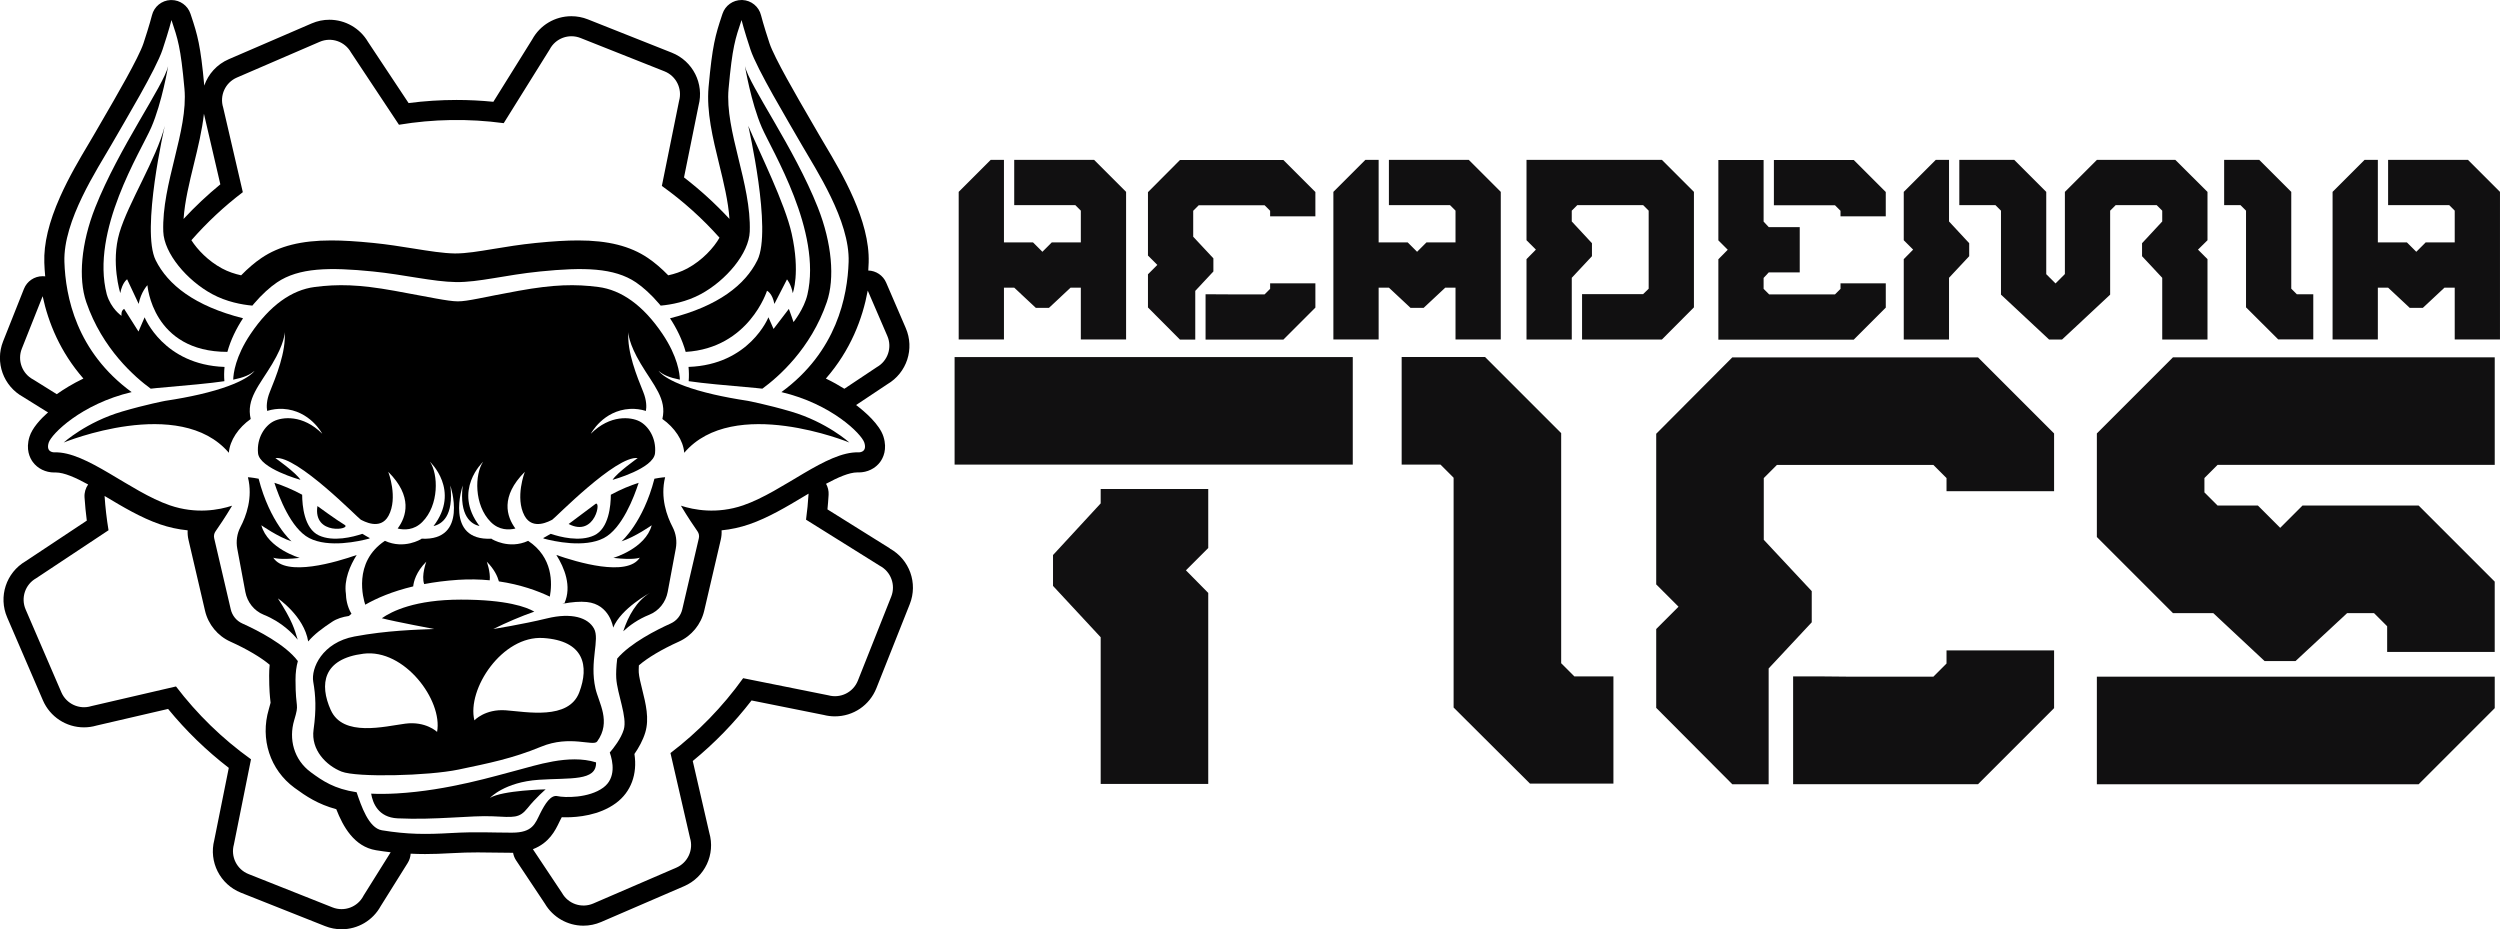 <?xml version="1.0" encoding="UTF-8"?>
<svg id="Layer_3" data-name="Layer 3" xmlns="http://www.w3.org/2000/svg" viewBox="0 0 1495.19 555.73">
  <defs>
    <style>
      .cls-1 {
        fill: none;
      }

      .cls-2 {
        fill: #111011;
      }
    </style>
  </defs>
  <g id="Layer_1" data-name="Layer 1">
    <g>
      <g>
        <path class="cls-2" d="M617.82,144.98l5.61,5.61,5.61-5.61h17.38v-19l-3.31-3.31h-36.53v-27.07h47.76l19.15,19.15v88.29h-27.07v-30.99h-6.15l-12.92,12.08h-7.84l-12.92-12.08h-6.15v30.99h-27.07v-88.29l19.15-19.15h7.92v49.37h17.38Z"/>
        <path class="cls-2" d="M714.87,203.12h-9.15l-19.15-19.23v-19.84l5.61-5.61-5.61-5.61v-37.91l19.15-19.23h61.83l19.15,19.15v14.53h-27.07v-3.31l-3.31-3.31h-39.38l-3.31,3.31v15.53l12.07,12.92v7.85l-10.84,11.61v29.15ZM721.02,175.98c4.77,0,9.46,0,14.23.08h21.07l3.31-3.31v-3.31h27.07v14.53l-19.15,19.15h-46.53v-27.15Z"/>
        <path class="cls-2" d="M841.91,144.98l5.61,5.61,5.61-5.61h17.38v-19l-3.31-3.31h-36.53v-27.07h47.76l19.15,19.15v88.29h-27.07v-30.99h-6.15l-12.92,12.08h-7.84l-12.92-12.08h-6.15v30.99h-27.07v-88.29l19.15-19.15h7.92v49.37h17.38Z"/>
        <path class="cls-2" d="M940.04,132.45l12.07,13v7.77l-12.07,12.92v36.91h-27.07v-48.07l5.61-5.69-5.61-5.61v-48.07h80.98l19.15,19.15v69.06l-19.15,19.23h-47.76v-27.15h36.53l3.31-3.23v-46.68l-3.31-3.31h-39.38l-3.31,3.31v6.46Z"/>
        <path class="cls-2" d="M1054.77,95.69v36.84l3.08,3.31h18.53v27.07h-18.53l-3.08,3.31v6.54l3.31,3.31h39.38l3.31-3.31v-3.31h27.07v14.53l-19.15,19.15h-80.98v-48.07l5.61-5.69-5.61-5.61v-48.07h27.07ZM1108.68,95.69l19.15,19.15v14.53h-27.07v-3.31l-3.31-3.31h-36.53v-27.07h47.76Z"/>
        <path class="cls-2" d="M1165.66,132.45l12.07,13v7.77l-12.07,12.92v36.91h-27.07v-48.07l5.61-5.69-5.61-5.61v-28.92l19.15-19.15h7.92v36.84ZM1171.82,95.61h32.84l19.15,19.15v49.22l5.54,5.54,5.61-5.61v-49.14l19.15-19.15h46.91l19.23,19.15v28.92l-5.69,5.61,5.69,5.69v48.07h-27.07v-36.91l-12.07-12.92v-7.77l12.07-13v-6.46l-3.31-3.31h-24.53l-3.31,3.31v50.22c-6.61,6.15-13.23,12.3-19.84,18.53l-8.92,8.31h-7.77c-4.69-4.31-9.3-8.69-13.92-13-4.92-4.62-9.84-9.23-14.84-13.84v-50.22l-3.31-3.31h-21.61v-27.07Z"/>
        <path class="cls-2" d="M1370.37,172.67l3.31,3.31h9.84v26.99h-21l-19.23-19.15v-57.83l-3.31-3.31h-9.77v-27.07h20.99l19.15,19.15v57.91Z"/>
        <path class="cls-2" d="M1439.51,144.98l5.61,5.61,5.61-5.61h17.38v-19l-3.31-3.31h-36.53v-27.07h47.76l19.15,19.15v88.29h-27.07v-30.99h-6.15l-12.92,12.08h-7.84l-12.92-12.08h-6.15v30.99h-27.07v-88.29l19.15-19.15h7.92v49.37h17.38Z"/>
      </g>
      <g>
        <path class="cls-2" d="M570.92,213.54h238.14v64.33h-238.14v-64.33ZM722.62,327.76l-13.34,13.34,13.34,13.52v114.23h-64.33v-87.73l-28.51-30.7v-18.46l28.51-30.89v-8.59h64.33v35.27Z"/>
        <path class="cls-2" d="M933.7,396.66l7.86,7.86h23.39v64.15h-49.89l-45.69-45.51v-137.44l-7.86-7.86h-23.21v-64.33h49.89l45.51,45.51v137.62Z"/>
        <path class="cls-2" d="M1057.8,469.04h-21.75l-45.51-45.69v-47.15l13.34-13.34-13.34-13.34v-90.1l45.51-45.69h146.94l45.51,45.51v34.54h-64.33v-7.86l-7.86-7.86h-93.58l-7.86,7.86v36.92l28.69,30.7v18.64l-25.77,27.6v69.27ZM1072.42,404.52c11.33,0,22.48,0,33.81.18h50.08l7.86-7.86v-7.86h64.33v34.54l-45.51,45.51h-110.57v-64.52Z"/>
        <path class="cls-2" d="M1299.59,366.69l-45.51-45.51v-61.96l45.51-45.51h192.45v64.33h-165.77l-7.86,7.86v8.59l7.86,7.86h24.12l13.34,13.34,13.34-13.34h69.45l45.51,45.51v42.04h-64.33v-15.35l-7.86-7.86h-16.08l-30.89,28.69h-18.46l-30.7-28.69h-24.13ZM1492.04,404.71v18.82l-45.51,45.51h-192.45v-64.33h237.96Z"/>
      </g>
      <g>
        <path class="cls-1" d="M375.81,198.41s0-.09,0-.14c0,0,0,.05,0,.14Z"/>
        <path class="cls-1" d="M170.25,198.27s0,.09,0,.14c0-.08,0-.14,0-.14Z"/>
        <path class="cls-1" d="M302.47,424.81c12.38.89,37.62,6.02,43.97-10.72,5.98-15.78,2.99-30.91-21.53-32.51-24.52-1.6-45.78,30.55-41.19,49.25,0,0,6.36-6.91,18.75-6.02Z"/>
        <path class="cls-1" d="M201.14,483.97c-10.93-2.95-18.12-7.73-25.01-12.81-14.6-10.74-20.62-29.17-15.35-46.95.71-2.38.97-3.44,1.07-3.91-.03-.27-.07-.67-.11-1.01-.28-2.54-.75-6.78-.75-15.2,0-2.25.11-4.41.32-6.5-5.17-4.38-13.6-9.38-23.52-13.85-7.59-3.42-13.25-10.31-15.14-18.42l-9.92-42.55c-.43-1.85-.59-3.73-.48-5.59-5.64-.55-11.19-1.76-16.59-3.62-11.36-3.92-22.32-10.47-32.91-16.82-.06-.04-.12-.07-.19-.11.46,6.89,1.25,13.73,2.37,20.5l-43.28,28.71c-6.57,3.69-9.29,11.74-6.3,18.67l21.39,49.6c3,6.91,10.72,10.45,17.92,8.2l50.62-11.75c12.54,16.46,27.6,31.2,44.86,43.56l-10.24,50.98c-2.03,7.24,1.74,14.88,8.74,17.65l50.25,19.95c6.99,2.78,14.97-.17,18.46-6.83l16.34-26.12c-2.85-.33-5.76-.74-8.78-1.23-13.08-2.15-19.71-14.18-23.75-24.54Z"/>
        <path class="cls-1" d="M261.4,437.74c3.5-18.93-19.59-49.8-43.98-46.77s-26.5,18.3-19.61,33.71c7.31,16.34,32.21,9.76,44.52,8.15,12.31-1.61,19.06,4.92,19.06,4.92Z"/>
        <path class="cls-1" d="M504.99,232.51l19.41-12.93c6.57-3.69,9.29-11.74,6.29-18.65l-11.71-27.15c-3.11,16.86-10.23,35.64-25.05,52.63,4.2,2.02,7.89,4.11,11.06,6.1Z"/>
        <path class="cls-1" d="M145.19,114.95c-11.11,8.45-21.41,18.07-30.75,28.73,3.63,5.71,10.06,12.41,18.29,16.86,3.79,2.05,7.81,3.34,11.46,4.13,4-4.11,8.19-7.69,12.16-10.37,10.58-7.15,23.85-10.49,41.75-10.49,6.98,0,14.99.48,25.19,1.5,8.4.84,16.3,2.11,23.94,3.33,9.18,1.47,17.85,2.86,24.61,2.95.2,0,.41,0,.61,0,6.36,0,13.91-1.25,22.65-2.7,7.42-1.23,15.84-2.63,25.42-3.58,10.21-1.02,18.22-1.5,25.2-1.5,17.9,0,31.17,3.33,41.75,10.49,3.97,2.68,8.16,6.27,12.16,10.37,3.65-.8,7.67-2.08,11.46-4.13,8.97-4.86,15.8-12.38,19.2-18.38-10.2-11.44-21.72-21.85-34.48-30.95l10.3-50.87c2.04-7.26-1.73-14.9-8.75-17.68l-50.18-19.92c-7.02-2.79-14.99.16-18.47,6.85l-27.48,44.08c-21.1-2.85-42.19-2.44-62.65.95l-28.71-43.28c-3.69-6.57-11.75-9.32-18.68-6.33l-49.58,21.4c-6.93,2.99-10.48,10.74-8.21,17.94l11.75,50.62Z"/>
        <path class="cls-1" d="M49.88,226.41c-13.84-15.86-20.96-33.28-24.37-49.24l-12.46,31.37c-2.78,7,.19,14.98,6.85,18.47l14.05,8.76c4.04-2.86,9.36-6.19,15.93-9.35Z"/>
        <path class="cls-1" d="M333.47,476.17c4,.94,18.67,1.31,27.35-5.1,7.75-5.73,5.79-15.56,3.89-20.99,2.3-2.67,6.72-8.29,8.36-13.7,2.25-7.45-3.92-21.24-4.49-30.81-.16-2.6-.03-6.77.58-11.67,7.91-9.31,23.64-17.22,31.99-20.99,3.49-1.57,6.04-4.68,6.91-8.42l9.92-42.55c.33-1.42.05-2.92-.79-4.12-1.95-2.78-5.8-8.43-9.88-15.28-.02-.03-.03-.06-.04-.08,7.59,2.49,21.45,5.22,37.26-.23,23.96-8.26,49.9-32.38,69.01-31.67,0,0,5.31.24,3.42-5.79-1.63-5.2-19.57-23.16-49.61-30.25,33.18-24.25,39.54-57.38,40.21-77.85.81-24.66-19.71-55.49-28.15-70.2-8.45-14.72-26.65-45.04-30.54-56.77s-5.35-17.7-5.35-17.7c-3.76,11.32-5.48,15.85-7.76,41.1-2.28,25.25,13.65,56.78,12.67,85.4-.44,13.02-14.14,29.22-29.24,37.4-8.61,4.66-17.76,6.33-24.04,6.9-.32-.39-.64-.77-.96-1.15-4.74-5.56-9.67-9.96-13.77-12.73-13.13-8.88-31.42-9.14-57.3-6.55-21.18,2.12-36.66,6.53-50.33,6.35-13.67-.18-31.17-4.49-49.81-6.35-25.88-2.59-44.17-2.32-57.3,6.55-4.11,2.78-9.04,7.18-13.77,12.73-.32.38-.64.76-.96,1.15-6.28-.57-15.43-2.23-24.04-6.9-15.1-8.17-28.79-24.37-29.24-37.4-.97-28.61,14.96-60.14,12.67-85.4-2.28-25.25-4-29.79-7.76-41.1,0,0-1.46,5.97-5.35,17.7-3.89,11.73-22.09,42.05-30.54,56.77-8.45,14.72-28.96,45.54-28.15,70.2.67,20.48,7.03,53.61,40.21,77.85-30.04,7.08-47.98,25.05-49.61,30.25-1.89,6.03,3.42,5.79,3.42,5.79,19.11-.71,45.05,23.41,69.01,31.67,15.82,5.45,29.67,2.72,37.26.23-.02.03-.03.06-.04.08-4.09,6.85-7.94,12.5-9.88,15.28-.84,1.2-1.12,2.69-.79,4.12l9.92,42.55c.87,3.73,3.42,6.84,6.91,8.42,8.8,3.97,25.81,12.54,33.21,22.5-.9,3.24-1.4,6.91-1.4,11.18,0,18.78,2.45,13.28-.82,24.28-3.27,11-.36,23.4,10,31.02,7.02,5.17,14,9.95,27.36,11.95,2.72,8,7.15,21.44,15.11,22.75,15.38,2.52,26.38,2.5,41.58,1.64,15.2-.87,24.08-.21,36.35-.21s13.75-5.47,16.73-11.43c2.98-5.96,6.41-11.35,10.41-10.41ZM404.17,328.16l-4.83,25.86c-1.14,6.1-5.23,11.32-10.99,13.63-6.83,2.73-12,6.57-15.6,9.9,3.05-9.27,8.05-18.24,16.03-23.01,0,0-17.3,9.22-22.04,20.82,0,0-1.94-13.9-15.71-15.31-4.11-.42-8.98-.01-14.3,1-.06-.04-.13-.08-.2-.12l1.05-.13c4.52-10.17.02-21.17-4.82-28.89,11.99,4.2,42.33,13.36,49.9,1.61,0,0-3.43,1.57-15.82.13,0,0,19.21-5.58,22.94-19.51,0,0-9.96,7-18.06,9.62,0,0,12.92-11.16,19.69-37.46,4.03-.79,6.41-.9,6.41-.9-3.08,12.28,1.13,23.46,4.45,29.78,2.09,3.98,2.74,8.56,1.91,12.98ZM355.36,320.21c8.81-4.12,9.94-17.88,9.98-24.31,6.09-3.3,11.78-5.59,16.63-7.14-2.71,8.35-9.89,27.36-20.8,33.04-11.66,6.06-29.92,1.94-35.95.32-.19-.2-.3-.32-.3-.32,0,0,1.33-.65,4.46-2.52,5.56,1.88,17.38,4.96,25.99.94ZM340.1,313.38l15.8-11.81c4.07-3.54.27,20.15-15.8,11.81ZM489.12,124.09c8.47,21.4,10.2,42.44,5.39,56.54-9.59,28.06-29.22,45.03-38.58,51.84-1.26-.16-2.53-.3-3.82-.41-18.78-1.68-31.43-2.76-40.24-4.08.24-2.87.19-5.72-.09-8.53,36.51-1.27,47.79-29.68,47.79-29.68l3.06,6.96,9.16-11.98c.85,2.13,2.78,7.88,2.78,7.88,0,0,6.33-7.91,8.29-16.33,8.8-37.87-21.19-86.09-27.26-100.07-6.44-14.85-10.08-36.62-10.08-36.62,2.64,11.65,29.48,48.83,43.59,84.49ZM452.97,155.64c8.9-17.96-5.46-80.39-5.46-80.39,6.96,16.33,21.94,46.35,25.97,64.43,5.24,23.51.66,35.63.66,35.63-1.03-5.47-3.46-8.23-3.46-8.23l-7.54,14.68c-1.22-6.49-4.42-7.88-4.42-7.88,0,0-10.78,34.3-48.64,36.57-2-7.25-5.39-14.07-9.36-20.1,28.9-7.3,44.96-20.03,52.24-34.71ZM93.11,155.64c7.28,14.69,23.35,27.42,52.24,34.71-3.97,6.03-7.35,12.86-9.36,20.1-44.96,0-47.82-39.89-47.82-39.89,0,0-3.88,4.02-5.23,11.2l-6.91-14.73s-2.89,1.87-4.1,8.28c0,0-5.73-18.27-.52-36.04,5.21-17.77,22.23-44.36,27.15-64.02,0,0-14.36,62.43-5.46,80.39ZM51.57,180.62c-4.82-14.1-3.08-35.14,5.39-56.54,14.11-35.66,40.95-72.84,43.59-84.49,0,0-3.64,21.77-10.08,36.62-6.17,14.24-36.49,61.76-26.6,99.87,2.55,8.66,8.79,12.8,8.79,12.8,0,0-.16-1.76.32-2.77.47-1.01,1.3-1.37,1.3-1.37,0,0,.04.07.11.18l.05.09c.12.19.3.48.54.86l.47.74c.05.08.11.17.16.25l1.12,1.77c.39.62.83,1.32,1.32,2.09l.88,1.39c1.11,1.76,2.41,3.81,3.9,6.17l.54-1.24c.22-.51.43-1.01.64-1.49l1-2.32c.19-.43.36-.83.52-1.2l.26-.6c.21-.48.38-.87.5-1.15l.12-.28c.06-.14.1-.23.1-.23,0,0,11.28,28.41,47.79,29.68-.28,2.81-.32,5.66-.09,8.53-8.81,1.32-21.46,2.4-40.24,4.08-1.29.12-2.56.25-3.82.41-9.36-6.81-28.99-23.79-38.58-51.84ZM136.87,270.79c-29.45-34.57-98.77-6.14-98.77-6.14,0,0,13.52-12.26,34.96-18.54,14.41-4.22,25.75-6.38,25.75-6.38,7.84-1.19,14.54-2.48,20.27-3.79,28.97-6.67,33.11-14.16,33.11-14.16-2.7,2.44-6.46,4.02-12.71,5.28.09-3.66,1.27-13.8,10.37-27.32,11.51-17.11,24.65-26.37,38.43-28.12,13.78-1.75,26.29-1.57,47.62,2.28,21.33,3.85,31.83,6.28,37.83,6.32,6,.05,15.12-2.47,36.46-6.32s33.84-4.04,47.62-2.28,26.93,11.01,38.43,28.12c9.09,13.52,10.27,23.66,10.37,27.32-6.26-1.27-10.01-2.85-12.71-5.28,0,0,4.14,7.49,33.11,14.16,5.73,1.32,12.44,2.61,20.27,3.79,0,0,11.34,2.15,25.75,6.38,21.44,6.28,34.96,18.54,34.96,18.54,0,0-69.31-28.43-98.77,6.14-.56-7.47-5.81-15.11-13.07-20.22,2.81-11.97-5.23-20.12-12.87-32.91-7.38-12.35-7.49-18.35-7.46-19.25-.93,12.04,5.25,26.97,8.88,35.99,2.04,5.06,2.02,8.93,1.61,11.35-3.11-.94-6.34-1.39-9.57-1.2-16.13.93-23.38,14.86-23.38,14.86,11.59-11.59,23.97-10.06,29.11-7.43s10.16,9.84,9.29,19.05c-.87,9.21-25.39,15.95-25.39,15.95,2.74-4.38,15.02-13.01,15.02-13.01-12.86-1.77-49.77,36.23-51.1,36.85-1.33.62-11.66,6.73-16.58-2.37-5.83-10.78.17-26.27.17-26.27-14.74,14.74-10.93,26.75-5.63,33.92-3.86.93-9.71,1.12-14.72-3.9-10.14-10.14-9.62-28.67-4.58-36.04,0,0-18.46,17.16-2.15,38.47-4.97-1.14-12.19-5.88-10.07-24.25,0,0-11.11,33.21,17.21,31.79.09.08.17.16.27.24,0,0,10.13,6.36,21.66,1.05,14.9,9.89,14.45,25.33,12.98,33.36-7.25-3.45-17.57-7.23-30.47-9.11-.85-3.09-2.8-7.35-7.26-11.81,0,0,2.31,6.19,1.78,11.15-5.89-.57-12.23-.73-19.03-.27-7.41.49-14.11,1.39-20.18,2.54-1.84-5.07,1.28-13.42,1.28-13.42-6.19,6.19-7.56,12-7.84,14.8-12.56,2.99-21.95,7.1-28.69,10.95-1.07-3.22-7.55-25.39,11.77-38.2,11.53,5.31,21.66-1.05,21.66-1.05.09-.08.18-.16.27-.24,28.33,1.42,17.21-31.79,17.21-31.79,2.12,18.37-5.1,23.11-10.07,24.25,16.31-21.31-2.15-38.47-2.15-38.47,5.04,7.37,5.56,25.9-4.58,36.04-5.01,5.01-10.87,4.83-14.72,3.9,5.29-7.17,9.11-19.17-5.63-33.92,0,0,5.99,15.5.17,26.27-4.92,9.1-15.25,2.99-16.58,2.37-1.33-.62-38.24-38.62-51.1-36.85,0,0,12.28,8.63,15.02,13.01,0,0-24.52-6.74-25.39-15.95-.87-9.21,4.15-16.41,9.29-19.05,5.14-2.63,17.52-4.16,29.11,7.43,0,0-7.26-13.93-23.38-14.86-3.22-.19-6.45.26-9.57,1.2-.41-2.43-.43-6.29,1.61-11.35,3.64-9.02,9.82-23.95,8.88-35.99.03.9-.08,6.9-7.46,19.25-7.64,12.79-15.68,20.95-12.86,32.92-7.26,5.1-12.51,12.74-13.08,20.21ZM190.71,320.21c8.61,4.02,20.42.94,25.99-.94,3.13,1.87,4.46,2.52,4.46,2.52,0,0-.11.11-.3.32-6.03,1.62-24.29,5.74-35.95-.32-10.91-5.67-18.1-24.68-20.8-33.04,4.85,1.55,10.53,3.84,16.63,7.14.03,6.43,1.16,20.2,9.98,24.31ZM189.85,302.65s11.56,8.49,16.22,11.22-19.02,6.66-16.22-11.22ZM184.33,383.63c-2.45-15.15-18.11-25.76-18.11-25.76,8.76,13.62,9.88,18.36,11.85,24.72-2.75-3.42-9.45-10.59-20.33-14.94-5.76-2.31-9.85-7.53-10.99-13.63l-4.83-25.86c-.83-4.42-.18-9,1.91-12.98,3.32-6.33,7.52-17.51,4.45-29.78,0,0,2.38.11,6.41.9,6.77,26.3,19.69,37.46,19.69,37.46-8.1-2.62-18.06-9.62-18.06-9.62,3.73,13.93,22.94,19.51,22.94,19.51-12.39,1.44-15.82-.13-15.82-.13,7.58,11.76,37.91,2.59,49.9-1.61-3.96,6.31-7.68,14.81-6.45,23.25.05,2.56.58,7.36,3.33,11.94-.58.45-1.12.88-1.61,1.29-3.6.5-7.11,1.56-10.02,3.51-5.56,3.7-10.48,7.26-14.25,11.72ZM204.29,461.48c-9.1-3.59-18.43-12.92-16.73-25.1,1.7-12.18,1.24-20.44-.19-28.58-1.43-8.14,5.36-23.52,24.68-27.13,19.32-3.61,37.17-4.06,47.69-4.47,0,0-23-4.29-30.96-6.34-.12-.03-.27-.06-.4-.1,5.98-4.21,19.98-11.13,47.33-11.13s39.25,4.48,43.87,7.18c-8.08,2.82-16.49,6.42-24.53,10.39,0,0,17.29-2.73,32.09-6.34,14.79-3.61,24.6-.47,28.16,6.13s-2.78,19.39.83,35.68c1.91,8.62,9.66,19.92,1.04,31.8-2.27,3.12-16.26-4-33.47,3.1-17.22,7.1-31.26,9.88-49.4,13.69-18.14,3.81-60.9,4.82-70,1.22ZM315.51,483.31c-4.95,6.19-8.12,5.51-20.82,4.9-12.7-.61-34.27,2.32-56.94,1.22-11.56-.56-14.86-9.2-15.78-14.76,4.49.22,9.56.19,15.37-.14,30.82-1.77,59.61-10.71,71.22-13.67,11.6-2.96,31.6-10,47.91-4.91.41,11.4-15.47,9.16-34.24,10.42-20.57,1.38-29.18,10.82-29.18,10.82,7.5-4.56,33.26-5.1,33.26-5.1,0,0-5.86,5.04-10.82,11.22Z"/>
        <path class="cls-1" d="M526.19,338.38l-44.12-27.57c.7-5.2,1.21-10.39,1.52-15.58-.85.51-1.69,1.01-2.53,1.51-10.59,6.34-21.55,12.9-32.91,16.82-5.4,1.86-10.95,3.07-16.59,3.62.1,1.86-.05,3.74-.48,5.59l-9.92,42.55c-1.89,8.12-7.55,15-15.14,18.42-10.21,4.6-18.78,9.72-23.93,14.21-.11,1.88-.11,3.35-.06,4.25.15,2.47,1.12,6.38,2.06,10.15,2.13,8.57,4.34,17.43,1.83,25.75-1.4,4.64-3.88,9.07-6.48,12.84,1.85,12.09-2.04,22.72-11.07,29.39-9.99,7.38-22.96,8.48-29.79,8.48-.78,0-1.66-.01-2.6-.05-.28.52-.61,1.14-.97,1.86-.22.45-.44.89-.65,1.33-2.24,4.64-5.89,12.2-15.65,15.94l17.43,26.18c3.69,6.57,11.74,9.29,18.67,6.3l49.64-21.42c6.9-2.98,10.46-10.69,8.21-17.88l-11.67-50.69c16.42-12.51,31.13-27.55,43.47-44.77l50.95,10.23c7.27,2.01,14.88-1.74,17.66-8.76l19.95-50.25c2.78-6.99-.18-14.94-6.83-18.46Z"/>
        <path d="M71.93,175.31c1.21-6.42,4.1-8.28,4.1-8.28l6.91,14.73c1.35-7.18,5.23-11.2,5.23-11.2,0,0,2.87,39.89,47.82,39.89,2-7.25,5.39-14.07,9.36-20.1-28.9-7.3-44.96-20.03-52.24-34.71-8.9-17.96,5.46-80.39,5.46-80.39-4.93,19.66-21.94,46.24-27.15,64.02-5.21,17.77.52,36.04.52,36.04Z"/>
        <path d="M458.72,173.89s3.2,1.38,4.42,7.88l7.54-14.68s2.43,2.76,3.46,8.23c0,0,4.58-12.13-.66-35.63-4.03-18.08-19.01-48.1-25.97-64.43,0,0,14.36,62.43,5.46,80.39-7.28,14.69-23.35,27.42-52.24,34.71,3.97,6.03,7.35,12.86,9.36,20.1,37.85-2.27,48.64-36.57,48.64-36.57Z"/>
        <path d="M93.96,232.06c18.78-1.68,31.43-2.76,40.24-4.08-.24-2.87-.19-5.72.09-8.53-36.51-1.27-47.79-29.68-47.79-29.68,0,0-.04.08-.1.23l-.12.28c-.12.28-.29.67-.5,1.15l-.26.6c-.16.37-.33.77-.52,1.2l-1,2.32c-.21.48-.42.98-.64,1.49l-.54,1.24c-1.49-2.36-2.79-4.41-3.9-6.17l-.88-1.39c-.49-.77-.93-1.47-1.32-2.09l-1.12-1.77c-.05-.09-.11-.17-.16-.25l-.47-.74c-.24-.38-.43-.68-.54-.86l-.05-.09c-.07-.11-.11-.18-.11-.18,0,0-.83.36-1.3,1.37-.47,1.01-.32,2.77-.32,2.77,0,0-6.24-4.14-8.79-12.8-9.89-38.11,20.43-85.63,26.6-99.87,6.44-14.85,10.08-36.62,10.08-36.62-2.64,11.65-29.48,48.83-43.59,84.49-8.47,21.4-10.2,42.44-5.39,56.54,9.59,28.06,29.22,45.03,38.58,51.84,1.26-.16,2.53-.3,3.82-.41Z"/>
        <path d="M149.94,250.58c-2.82-11.97,5.22-20.13,12.86-32.92,7.38-12.35,7.49-18.35,7.46-19.25.93,12.04-5.25,26.97-8.88,35.99-2.04,5.06-2.02,8.93-1.61,11.35,3.11-.94,6.34-1.39,9.57-1.2,16.13.93,23.38,14.86,23.38,14.86-11.59-11.59-23.97-10.06-29.11-7.43-5.14,2.63-10.16,9.84-9.29,19.05.87,9.21,25.39,15.95,25.39,15.95-2.74-4.38-15.02-13.01-15.02-13.01,12.86-1.77,49.77,36.23,51.1,36.85,1.33.62,11.66,6.73,16.58-2.37,5.83-10.78-.17-26.27-.17-26.27,14.74,14.74,10.93,26.75,5.63,33.92,3.86.93,9.71,1.12,14.72-3.9,10.14-10.14,9.62-28.67,4.58-36.04,0,0,18.46,17.16,2.15,38.47,4.97-1.14,12.19-5.88,10.07-24.25,0,0,11.11,33.21-17.21,31.79-.09.08-.17.16-.27.24,0,0-10.13,6.36-21.66,1.05-19.32,12.82-12.84,34.98-11.77,38.2,6.74-3.86,16.13-7.96,28.69-10.95.28-2.81,1.65-8.61,7.84-14.8,0,0-3.12,8.34-1.28,13.42,6.07-1.15,12.77-2.04,20.18-2.54,6.8-.45,13.14-.29,19.03.27.53-4.96-1.78-11.15-1.78-11.15,4.46,4.46,6.41,8.72,7.26,11.81,12.9,1.88,23.22,5.66,30.47,9.11,1.47-8.03,1.92-23.48-12.98-33.36-11.53,5.31-21.66-1.05-21.66-1.05-.09-.08-.18-.16-.27-.24-28.33,1.42-17.21-31.79-17.21-31.79-2.12,18.37,5.1,23.11,10.07,24.25-16.31-21.31,2.15-38.47,2.15-38.47-5.04,7.37-5.56,25.9,4.58,36.04,5.01,5.01,10.87,4.83,14.72,3.9-5.29-7.17-9.11-19.17,5.63-33.92,0,0-5.99,15.5-.17,26.27,4.92,9.1,15.25,2.99,16.58,2.37,1.33-.62,38.24-38.62,51.1-36.85,0,0-12.28,8.63-15.02,13.01,0,0,24.52-6.74,25.39-15.95.87-9.21-4.15-16.41-9.29-19.05s-17.52-4.16-29.11,7.43c0,0,7.26-13.93,23.38-14.86,3.22-.19,6.45.26,9.57,1.2.41-2.43.43-6.29-1.61-11.35-3.64-9.02-9.82-23.95-8.88-35.99-.03.9.08,6.9,7.46,19.25,7.64,12.79,15.68,20.94,12.87,32.91,7.26,5.1,12.51,12.75,13.07,20.22,29.45-34.57,98.77-6.14,98.77-6.14,0,0-13.52-12.26-34.96-18.54-14.41-4.22-25.75-6.38-25.75-6.38-7.84-1.19-14.54-2.48-20.27-3.79-28.97-6.67-33.11-14.16-33.11-14.16,2.7,2.44,6.46,4.02,12.71,5.28-.09-3.66-1.27-13.8-10.37-27.32-11.51-17.11-24.65-26.37-38.43-28.12s-26.29-1.57-47.62,2.28-30.46,6.37-36.46,6.32c-6-.05-16.49-2.47-37.83-6.32-21.33-3.85-33.84-4.04-47.62-2.28-13.78,1.75-26.93,11.01-38.43,28.12-9.09,13.52-10.27,23.66-10.37,27.32,6.26-1.27,10.01-2.85,12.71-5.28,0,0-4.14,7.49-33.11,14.16-5.73,1.32-12.44,2.61-20.27,3.79,0,0-11.34,2.15-25.75,6.38-21.44,6.28-34.96,18.54-34.96,18.54,0,0,69.31-28.43,98.77,6.14.56-7.47,5.82-15.11,13.08-20.21ZM375.82,198.27s0,.09,0,.14c0-.08,0-.14,0-.14ZM170.26,198.41s0-.09,0-.14c0,0,0,.05,0,.14Z"/>
        <path d="M397.81,285.41s-2.38.11-6.41.9c-6.77,26.3-19.69,37.46-19.69,37.46,8.1-2.62,18.06-9.62,18.06-9.62-3.73,13.93-22.94,19.51-22.94,19.51,12.39,1.44,15.82-.13,15.82-.13-7.58,11.76-37.91,2.59-49.9-1.61,4.84,7.72,9.34,18.72,4.82,28.89l-1.05.13c.06.04.13.08.2.12,5.33-1.02,10.2-1.42,14.3-1,13.77,1.41,15.71,15.31,15.71,15.31,4.74-11.59,22.04-20.82,22.04-20.82-7.97,4.78-12.98,13.74-16.03,23.01,3.6-3.33,8.76-7.17,15.6-9.9,5.76-2.31,9.85-7.53,10.99-13.63l4.83-25.86c.83-4.42.18-9-1.91-12.98-3.32-6.33-7.52-17.51-4.45-29.78Z"/>
        <path d="M355.89,301.58l-15.8,11.81c16.06,8.35,19.87-15.35,15.8-11.81Z"/>
        <path d="M180.73,295.89c-6.09-3.3-11.78-5.59-16.63-7.14,2.71,8.35,9.89,27.36,20.8,33.04,11.66,6.06,29.92,1.94,35.95.32.19-.2.3-.32.3-.32,0,0-1.33-.65-4.46-2.52-5.56,1.88-17.38,4.96-25.99.94-8.81-4.12-9.95-17.88-9.98-24.31Z"/>
        <path d="M324.91,321.79s.11.11.3.32c6.03,1.62,24.29,5.74,35.95-.32,10.91-5.67,18.1-24.68,20.8-33.04-4.85,1.55-10.53,3.84-16.63,7.14-.03,6.43-1.16,20.2-9.98,24.31-8.61,4.02-20.42.94-25.99-.94-3.13,1.87-4.46,2.52-4.46,2.52Z"/>
        <path d="M482.87,176.29c-1.96,8.42-8.29,16.33-8.29,16.33,0,0-1.93-5.74-2.78-7.88l-9.16,11.98-3.06-6.96s-11.28,28.41-47.79,29.68c.28,2.81.32,5.66.09,8.53,8.81,1.32,21.46,2.4,40.24,4.08,1.29.12,2.56.25,3.82.41,9.36-6.81,28.99-23.79,38.58-51.84,4.82-14.1,3.08-35.14-5.39-56.54-14.11-35.66-40.95-72.84-43.59-84.49,0,0,3.64,21.77,10.08,36.62,6.06,13.98,36.06,62.2,27.26,100.07Z"/>
        <path d="M293.06,477.19s8.61-9.43,29.18-10.82c18.77-1.26,34.65.98,34.24-10.42-16.32-5.09-36.32,1.95-47.91,4.91-11.61,2.96-40.4,11.9-71.22,13.67-5.81.33-10.89.36-15.37.14.92,5.56,4.22,14.2,15.78,14.76,22.66,1.09,44.24-1.84,56.94-1.22,12.7.61,15.86,1.29,20.82-4.9,4.95-6.19,10.82-11.22,10.82-11.22,0,0-25.77.54-33.26,5.1Z"/>
        <path d="M532.24,328l-37.36-23.35c.29-2.9.52-5.81.69-8.71.14-2.34-.42-4.63-1.53-6.6,7.13-3.85,13.87-6.8,18.65-6.8.11,0,.22,0,.33,0,.07,0,.27.01.58.01,5.14,0,9.93-2.34,12.81-6.27,1.76-2.39,4.35-7.54,1.98-15.1-2.3-7.34-11.02-14.86-16.38-18.94l18.71-12.46c11.65-6.84,16.37-21.2,10.97-33.63l-11.7-27.12c-1.87-4.34-6.08-7.12-10.7-7.24.11-1.61.19-3.19.24-4.73.82-25.13-16.1-53.59-26.22-70.59-1.3-2.18-2.53-4.25-3.52-5.98-1.38-2.41-3.02-5.23-4.82-8.32-8.18-14.07-21.87-37.61-24.73-46.25-3.65-11-5.07-16.73-5.09-16.79-1.28-5.19-5.84-8.91-11.18-9.12-.16,0-.32,0-.47,0-5.15,0-9.75,3.29-11.39,8.21l-.37,1.1c-3.9,11.72-5.72,17.95-7.96,42.7-1.34,14.8,2.54,30.67,6.3,46.02,2.7,11.02,5.47,22.35,6.19,32.89-8.38-9.02-17.48-17.34-27.19-24.81l8.71-43.02c3.41-13.07-3.4-26.59-16.01-31.59l-50.18-19.92c-3.16-1.26-6.49-1.89-9.88-1.89h0c-9.81,0-18.74,5.31-23.42,13.89l-23.24,37.29c-7.3-.72-14.67-1.09-21.98-1.09-9.57,0-19.19.62-28.72,1.86l-24.29-36.61c-4.79-8.17-13.59-13.22-23.08-13.22-3.65,0-7.21.74-10.57,2.19l-49.58,21.4c-7.16,3.09-12.31,8.92-14.68,15.79-2.2-24.03-4.02-30.26-7.88-41.85l-.37-1.1c-1.63-4.92-6.24-8.22-11.38-8.22-.16,0-.32,0-.49,0-5.34.21-9.9,3.94-11.17,9.13-.01.04-1.44,5.77-5.08,16.78-2.86,8.64-16.55,32.17-24.73,46.24-1.8,3.1-3.44,5.92-4.83,8.34-1,1.73-2.22,3.8-3.52,5.98-4.84,8.13-11.46,19.27-16.78,31.22-6.73,15.13-9.82,28.01-9.44,39.38.09,2.63.26,5.38.53,8.21-.18-.02-.37-.05-.55-.07-.34-.03-.67-.04-1.01-.04-4.88,0-9.32,2.97-11.15,7.57l-12.46,31.37c-5,12.58.15,26.8,11.98,33.28l13.72,8.55c.38.24.78.45,1.18.64-4.61,4.1-9.47,9.4-11.1,14.6-2.37,7.57.22,12.71,1.98,15.11,2.88,3.93,7.68,6.27,12.81,6.27.31,0,.51,0,.58-.01.11,0,.22,0,.33,0,4.99,0,11.9,3.08,19.37,7.18-1.55,2.21-2.34,4.91-2.16,7.7.31,4.65.76,9.31,1.36,13.92l-36.61,24.29c-11.64,6.82-16.38,21.19-11,33.63l21.38,49.6c4.26,9.81,13.88,16.12,24.53,16.12,2.53,0,5.05-.36,7.49-1.07l42.83-9.95c10.73,13.11,22.9,24.92,36.3,35.25l-8.67,43.14c-3.39,13.06,3.41,26.55,16,31.55l50.25,19.95c3.16,1.25,6.47,1.89,9.86,1.89,9.79,0,18.71-5.29,23.41-13.84l16.13-25.79c1.07-1.71,1.67-3.63,1.79-5.58,2.84.14,5.7.22,8.64.22,4.68,0,9.73-.17,16.38-.55,5.14-.29,9.94-.43,15.1-.43,3.37,0,6.51.06,9.82.11,3.39.06,6.9.12,10.74.12.2,0,.39,0,.58,0,.29,1.6.88,3.15,1.81,4.54l17.21,25.86c4.78,8.15,13.56,13.19,23.03,13.19,3.66,0,7.22-.74,10.59-2.19l49.64-21.42c12.43-5.37,18.84-19.04,15.06-31.98l-9.88-42.9c13.06-10.69,24.84-22.82,35.16-36.21l43.14,8.66c2.19.56,4.44.85,6.69.85,11.03,0,20.78-6.62,24.85-16.87l19.95-50.25c4.98-12.55-.15-26.75-11.94-33.26ZM530.69,200.93c3,6.91.28,14.96-6.29,18.65l-19.41,12.93c-3.17-1.99-6.86-4.08-11.06-6.1,14.82-16.99,21.94-35.77,25.05-52.63l11.71,27.15ZM141.64,46.4l49.58-21.4c6.93-2.99,14.99-.24,18.68,6.33l28.71,43.28c20.45-3.39,41.55-3.8,62.65-.95l27.48-44.08c3.48-6.69,11.45-9.64,18.47-6.85l50.18,19.92c7.02,2.79,10.79,10.42,8.75,17.68l-10.3,50.87c12.76,9.11,24.27,19.51,34.48,30.95-3.4,6-10.24,13.53-19.2,18.38-3.79,2.05-7.81,3.34-11.46,4.13-4-4.11-8.19-7.69-12.16-10.37-10.58-7.15-23.85-10.49-41.75-10.49-6.98,0-14.99.48-25.2,1.5-9.58.96-18,2.35-25.42,3.58-8.74,1.45-16.3,2.7-22.65,2.7-.2,0-.41,0-.61,0-6.76-.09-15.43-1.48-24.61-2.95-7.64-1.22-15.53-2.49-23.94-3.33-10.21-1.02-18.21-1.5-25.19-1.5-17.9,0-31.17,3.33-41.75,10.49-3.97,2.68-8.16,6.27-12.16,10.37-3.65-.8-7.67-2.08-11.46-4.13-8.23-4.45-14.65-11.15-18.29-16.86,9.34-10.66,19.64-20.28,30.75-28.73l-11.75-50.62c-2.27-7.2,1.28-14.95,8.21-17.94ZM115.98,98.04c2.43-9.93,4.9-20.07,5.99-30.01l9.81,42.22c-7.75,6.35-15.11,13.28-21.99,20.69.72-10.54,3.49-21.87,6.19-32.9ZM19.9,227c-6.66-3.49-9.63-11.47-6.85-18.47l12.46-31.37c3.42,15.96,10.54,33.39,24.37,49.24-6.57,3.16-11.89,6.49-15.93,9.35l-14.05-8.76ZM217.33,535.86c-3.49,6.66-11.46,9.61-18.46,6.83l-50.25-19.95c-7-2.78-10.76-10.41-8.74-17.65l10.24-50.98c-17.27-12.36-32.32-27.1-44.86-43.56l-50.62,11.75c-7.19,2.25-14.92-1.29-17.92-8.2l-21.39-49.6c-2.99-6.93-.27-14.98,6.3-18.67l43.28-28.71c-1.12-6.77-1.91-13.61-2.37-20.5.06.04.12.07.19.11,10.59,6.34,21.55,12.9,32.91,16.82,5.4,1.86,10.95,3.07,16.59,3.62-.1,1.86.05,3.74.48,5.59l9.92,42.55c1.89,8.12,7.55,15,15.14,18.42,9.92,4.47,18.35,9.47,23.52,13.85-.22,2.09-.32,4.25-.32,6.5,0,8.42.47,12.67.75,15.2.04.34.08.74.11,1.01-.1.47-.37,1.53-1.07,3.91-5.27,17.78.75,36.21,15.35,46.95,6.9,5.07,14.09,9.86,25.01,12.81,4.04,10.36,10.67,22.39,23.75,24.54,3.02.5,5.92.9,8.78,1.23l-16.34,26.12ZM306.32,498c-12.27,0-21.16-.65-36.35.21-15.2.87-26.2.89-41.58-1.64-7.95-1.31-12.39-14.75-15.11-22.75-13.36-2-20.34-6.79-27.36-11.95-10.36-7.62-13.26-20.01-10-31.02,3.27-11,.82-5.5.82-24.28,0-4.27.5-7.93,1.4-11.18-7.4-9.96-24.41-18.54-33.21-22.5-3.49-1.57-6.04-4.68-6.91-8.42l-9.92-42.55c-.33-1.42-.05-2.92.79-4.12,1.95-2.78,5.8-8.43,9.88-15.28.02-.03.03-.06.04-.08-7.59,2.49-21.45,5.22-37.26-.23-23.96-8.26-49.9-32.38-69.01-31.67,0,0-5.31.24-3.42-5.79,1.63-5.2,19.57-23.16,49.61-30.25-33.18-24.25-39.54-57.38-40.21-77.85-.81-24.66,19.71-55.49,28.15-70.2,8.45-14.72,26.65-45.04,30.54-56.77,3.89-11.73,5.35-17.7,5.35-17.7,3.76,11.32,5.48,15.85,7.76,41.1,2.28,25.25-13.65,56.78-12.67,85.4.44,13.02,14.14,29.22,29.24,37.4,8.61,4.66,17.76,6.33,24.04,6.9.32-.39.64-.77.96-1.15,4.73-5.56,9.67-9.96,13.77-12.73,13.13-8.88,31.42-9.14,57.3-6.55,18.64,1.86,36.14,6.18,49.81,6.35,13.67.18,29.15-4.23,50.33-6.35,25.88-2.59,44.17-2.32,57.3,6.55,4.11,2.78,9.04,7.18,13.77,12.73.32.38.64.76.96,1.15,6.27-.57,15.42-2.23,24.04-6.9,15.1-8.17,28.79-24.37,29.24-37.4.98-28.61-14.96-60.14-12.67-85.4,2.28-25.25,4-29.79,7.76-41.1,0,0,1.46,5.97,5.35,17.7s22.09,42.05,30.54,56.77c8.45,14.72,28.96,45.54,28.15,70.2-.67,20.48-7.03,53.61-40.21,77.85,30.04,7.08,47.98,25.05,49.61,30.25,1.89,6.03-3.42,5.79-3.42,5.79-19.11-.71-45.05,23.41-69.01,31.67-15.82,5.45-29.67,2.72-37.26.23.02.03.03.06.04.08,4.09,6.85,7.94,12.5,9.88,15.28.84,1.2,1.12,2.69.79,4.12l-9.92,42.55c-.87,3.73-3.42,6.84-6.91,8.42-8.35,3.76-24.09,11.68-31.99,20.99-.61,4.9-.74,9.07-.58,11.67.57,9.57,6.74,23.37,4.49,30.81-1.63,5.41-6.05,11.03-8.36,13.7,1.9,5.44,3.86,15.27-3.89,20.99-8.68,6.41-23.35,6.04-27.35,5.1-4-.94-7.43,4.45-10.41,10.41-2.98,5.96-4.46,11.43-16.73,11.43ZM533.02,356.83l-19.95,50.25c-2.79,7.02-10.39,10.77-17.66,8.76l-50.95-10.23c-12.34,17.22-27.05,32.26-43.47,44.77l11.67,50.69c2.25,7.19-1.31,14.91-8.21,17.88l-49.64,21.42c-6.93,2.99-14.98.27-18.67-6.3l-17.43-26.18c9.76-3.74,13.41-11.29,15.65-15.94.21-.44.42-.88.65-1.33.36-.72.68-1.34.97-1.86.94.04,1.83.05,2.6.05,6.84,0,19.8-1.1,29.79-8.48,9.03-6.67,12.92-17.3,11.07-29.39,2.61-3.77,5.08-8.2,6.48-12.84,2.51-8.32.3-17.18-1.83-25.75-.94-3.78-1.91-7.68-2.06-10.15-.05-.9-.05-2.37.06-4.25,5.15-4.5,13.73-9.61,23.93-14.21,7.59-3.42,13.25-10.31,15.14-18.42l9.92-42.55c.43-1.85.59-3.73.48-5.59,5.64-.55,11.19-1.76,16.59-3.62,11.36-3.92,22.32-10.47,32.91-16.82.83-.5,1.68-1,2.53-1.51-.31,5.19-.81,10.38-1.52,15.58l44.12,27.57c6.65,3.51,9.61,11.46,6.83,18.46Z"/>
        <path d="M274.28,460.25c18.14-3.81,32.19-6.59,49.4-13.69,17.22-7.1,31.21.02,33.47-3.1,8.63-11.88.87-23.18-1.04-31.8-3.61-16.29,2.73-29.09-.83-35.68s-13.37-9.74-28.16-6.13c-14.79,3.61-32.09,6.34-32.09,6.34,8.04-3.96,16.44-7.57,24.53-10.39-4.62-2.7-16.42-7.18-43.87-7.18s-41.35,6.92-47.33,11.13c.13.03.28.07.4.1,7.96,2.05,30.96,6.34,30.96,6.34-10.52.41-28.38.86-47.69,4.47-19.32,3.61-26.11,19-24.68,27.13,1.43,8.14,1.89,16.4.19,28.58-1.7,12.18,7.64,21.51,16.73,25.1,9.1,3.59,51.86,2.58,70-1.22ZM324.91,381.58c24.52,1.6,27.52,16.73,21.53,32.51-6.35,16.74-31.59,11.61-43.97,10.72s-18.75,6.02-18.75,6.02c-4.59-18.7,16.66-50.85,41.19-49.25ZM197.82,424.67c-6.89-15.4-4.78-30.68,19.61-33.71s47.48,27.84,43.98,46.77c0,0-6.76-6.53-19.06-4.92-12.31,1.61-37.21,8.19-44.52-8.15Z"/>
        <path d="M208.6,368.4c.49-.41,1.03-.84,1.61-1.29-2.75-4.59-3.27-9.38-3.33-11.94-1.23-8.45,2.49-16.95,6.45-23.25-11.99,4.2-42.33,13.36-49.9,1.61,0,0,3.43,1.57,15.82.13,0,0-19.21-5.58-22.94-19.51,0,0,9.96,7,18.06,9.62,0,0-12.92-11.16-19.69-37.46-4.03-.79-6.41-.9-6.41-.9,3.08,12.28-1.13,23.46-4.45,29.78-2.09,3.98-2.74,8.56-1.91,12.98l4.83,25.86c1.14,6.1,5.23,11.32,10.99,13.63,10.88,4.35,17.58,11.51,20.33,14.94-1.97-6.37-3.09-11.1-11.85-24.72,0,0,15.66,10.61,18.11,25.76,3.77-4.46,8.69-8.02,14.25-11.72,2.91-1.94,6.42-3,10.02-3.51Z"/>
        <path d="M206.07,313.88c-4.65-2.74-16.22-11.22-16.22-11.22-2.8,17.88,20.87,13.96,16.22,11.22Z"/>
      </g>
    </g>
  </g>
</svg>